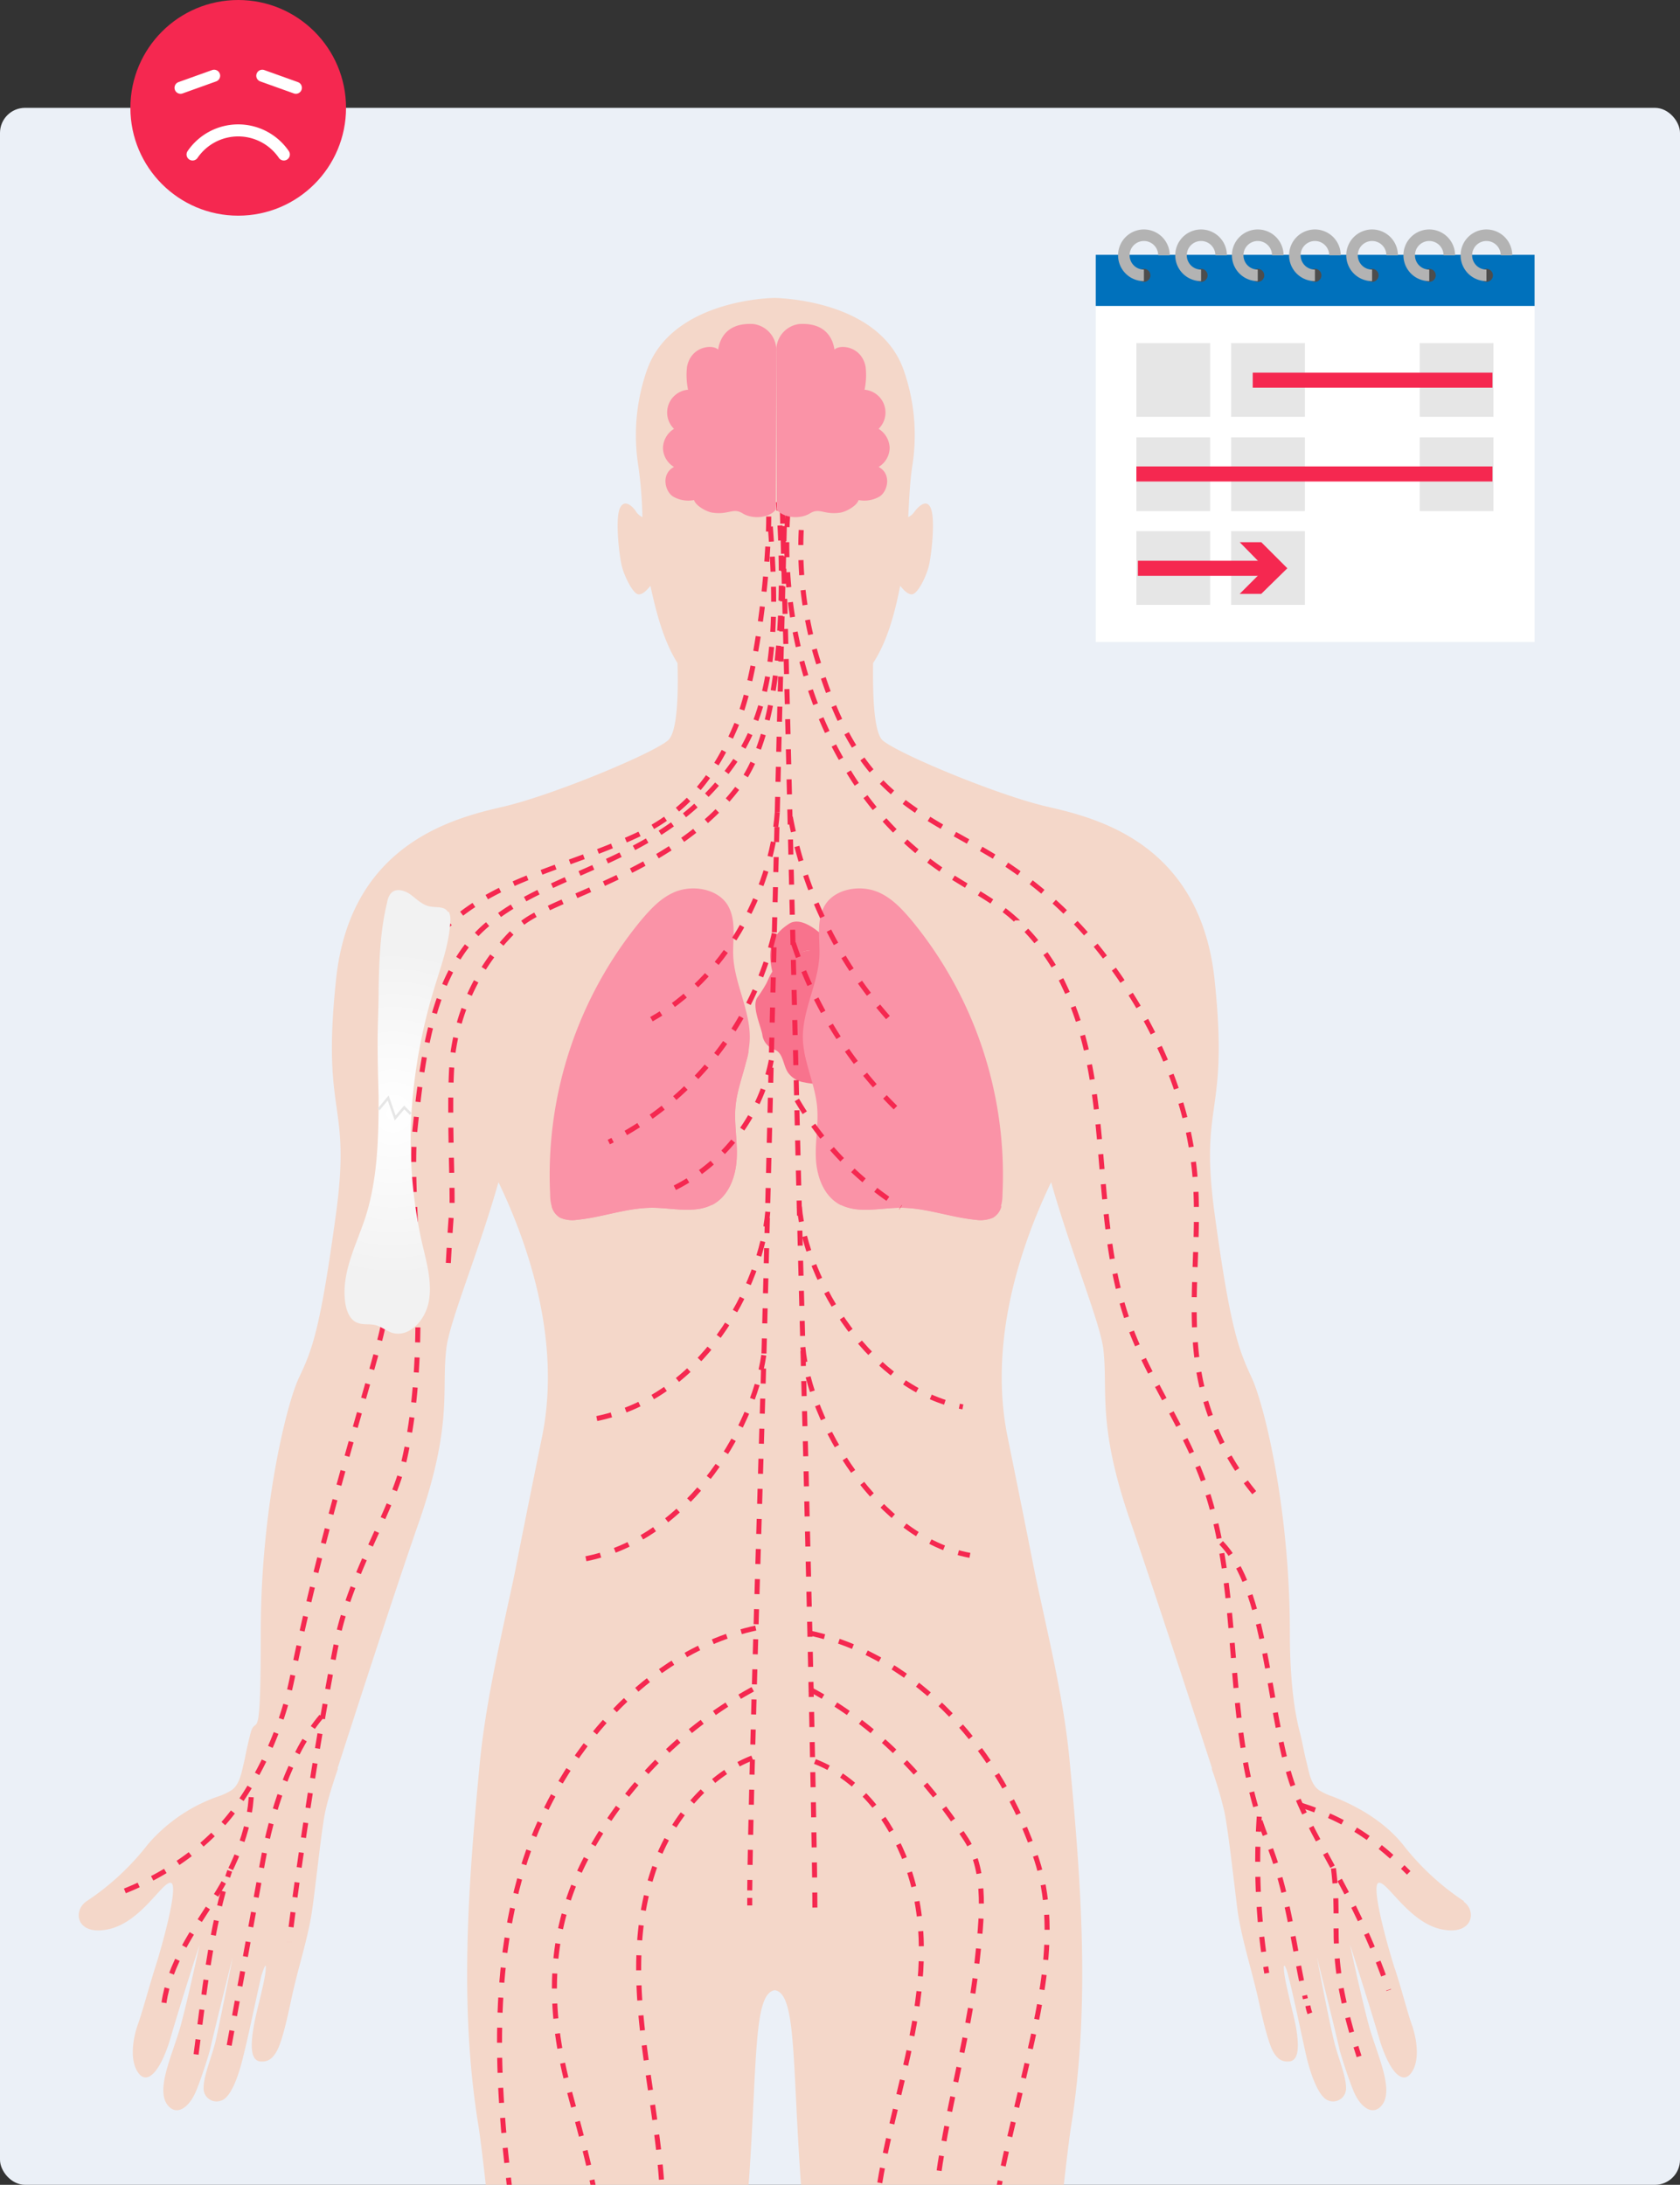 <svg id="uuid-6d5a3913-a9e2-4144-9972-d479411d3746" xmlns="http://www.w3.org/2000/svg" xmlns:xlink="http://www.w3.org/1999/xlink" width="335" height="435.6" viewBox="0 0 335 435.6">
  <rect x="0" y="0" width="335" height="435.6" fill="#333333" stroke="none"/>
  <defs>
    <clipPath id="clip-path">
      <rect id="Rectangle_4112" data-name="Rectangle 4112" width="335" height="414.1" rx="5" transform="translate(0 21.5)" fill="none"/>
    </clipPath>
    <radialGradient id="radial-gradient" cx="0.493" cy="0.501" r="0.363" gradientTransform="translate(-1.595) scale(4.191 1)" gradientUnits="objectBoundingBox">
      <stop offset="0" stop-color="#fff"/>
      <stop offset="1" stop-color="#f2f2f2"/>
    </radialGradient>
    <radialGradient id="radial-gradient-2" cx="0.503" cy="0.503" r="0.497" gradientUnits="objectBoundingBox">
      <stop offset="0" stop-color="#e6e6e6"/>
      <stop offset="1" stop-color="#e6e6e6"/>
    </radialGradient>
    <radialGradient id="radial-gradient-3" cx="0.497" cy="0.503" r="0.497" gradientTransform="translate(0)" xlink:href="#radial-gradient-2"/>
    <radialGradient id="radial-gradient-5" cx="0.503" cy="0.503" r="0.497" gradientTransform="translate(0)" xlink:href="#radial-gradient-2"/>
    <radialGradient id="radial-gradient-6" cx="0.503" cy="0.497" r="0.497" xlink:href="#radial-gradient-2"/>
    <radialGradient id="radial-gradient-7" cx="0.497" cy="0.497" r="0.497" gradientTransform="translate(0)" xlink:href="#radial-gradient-2"/>
    <radialGradient id="radial-gradient-9" cx="0.503" cy="0.497" r="0.497" gradientTransform="translate(0)" xlink:href="#radial-gradient-2"/>
  </defs>
  <rect id="Rectangle_4097" data-name="Rectangle 4097" width="335" height="414.1" rx="5" transform="translate(0 21.5)" fill="#ebf0f7"/>
  <g id="Groupe_5968" data-name="Groupe 5968" clip-path="url(#clip-path)">
    <path id="Tracé_38966" data-name="Tracé 38966" d="M292,379.1a51.256,51.256,0,0,1-12.3-11.4c-3.6-4.4-8.6-7.4-13.9-9.5a12,12,0,0,1-2.8-1.3c-1.7-1.2-2-3.8-2.5-5.7s-.8-3.9-1.3-5.8c-1-3.8-2-9.9-2-20.1,0-24.1-5-45-7.6-50.6s-4.3-9.9-7.4-32.7,2.9-19.1,0-46.6c-2.9-27.6-24-32.4-33.5-34.6s-28.9-10.2-32.6-13.1c-1.8-1.4-2.1-8.6-2-15.5,2.9-4.4,4.4-10.3,5.4-15.4.5.6,1.4,1.7,2.3,1.7,1.2,0,2.9-3.6,3.4-5.6s1.3-8.8.5-11.3-2.7-.5-3.4.5a3.057,3.057,0,0,1-1.2,1c.2-3.4.3-6.7.8-10.1a39.135,39.135,0,0,0-1.7-19.2c-4.7-13.4-23.1-14.3-25.6-14.4h0c-2.5,0-20.9,1-25.6,14.4A39.239,39.239,0,0,0,127.3,93a84.219,84.219,0,0,1,.8,10.1,3.057,3.057,0,0,1-1.2-1c-.6-1-2.5-3-3.4-.5-.8,2.5,0,9.3.5,11.3s2.3,5.7,3.4,5.6c.9,0,1.8-1.1,2.3-1.7,1.1,5.1,2.6,11,5.4,15.4.2,6.9-.1,14.1-2,15.5-3.7,2.9-23.2,10.9-32.6,13.1C91,163,69.8,167.9,67,195.4c-2.9,27.6,3.1,23.8,0,46.6s-4.7,27.1-7.4,32.7C57,280.3,52,301.2,52,325.3s-.9,16.3-2,20.1c-.5,1.9-.9,3.8-1.3,5.8-.5,1.9-.8,4.5-2.5,5.7a12,12,0,0,1-2.8,1.3,32.682,32.682,0,0,0-13.9,9.5,51.255,51.255,0,0,1-12.3,11.4c-2.8,2-1.9,7,4.6,5.5s10.7-9.7,12.3-9.2S32.3,388,31,392.1s-2.6,9-3.5,11.5-1.8,7.1.1,9.7,4.6-.7,6.5-7.3,5.7-18.3,5.7-18.3-2.1,9.9-3.7,15.9-5.6,13.7-2.2,16.6c1.8,1.5,4-.4,5.2-3.3s2.7-7.8,2.8-8.3c1.1-4.9,4.5-18.4,4.5-18.4s-2.2,11.3-3.4,16.7c-.7,3-2.4,6.9-2.4,9.3a2.58,2.58,0,0,0,3.5,2.6c1.8-.5,3.4-4.5,4.4-8.8,1.1-4.3,2.7-12.2,3.6-16,.4-1.4,1-2.8.9-1.7,0,2.3-1.9,8.6-2.4,11.7-.7,4-.6,6.8,1.3,7,1.2.1,2.2-.2,3.2-1.9,1.2-2,2.3-7.3,3.1-11,1.3-6,3.2-11.6,4-17s1.9-16.5,2.7-20.1,2.5-8.4,2.5-8.4h-.1c3.3-10.2,11.2-34.7,16.4-49.6,6.6-19.2,4.3-25.8,5.3-34.1.6-5.4,6.3-18.8,10.4-33.2,6.2,12.9,12.5,32,8.7,50.7-6.7,33-4.6,23.4-6.7,33-2.3,10.6-4.6,21-5.7,31.8-2.3,24.2-4.2,48.7-.3,72.6,1.4,8.7,6.5,59.3,6.2,61-1.2,6.6-5.1,20.4-6.6,28.1-1.5,7.8-.7,19.5-.1,40.7.6,21.3,3.3,37.7,4.2,49.4.8,10-.7,35.7-1.1,42.7a11.489,11.489,0,0,1-.7,3.6,67.652,67.652,0,0,1-3.9,9.4c-2.9,5.6-9.6,16.1-11.9,18.4-2.2,2.2-5.9,7.6-2.5,9.2a1.772,1.772,0,0,0,1.8,0c-.4,1.8.3,3.6,1.4,4.1a4.62,4.62,0,0,0,2,.3,3.644,3.644,0,0,0,5,3s.9,3,3.5,3.1a6.878,6.878,0,0,0,2.5-.3c.7-.3,1.5-1.1,2.4-3.2,0,0-.7,2.7,2.6,4s7.2-.2,9.2-4.5,1.8-5,3.5-8.7.9-13.3,2.1-17.3c1.2-3.9,4.8-5.3,5.2-8.5a41.788,41.788,0,0,0-.2-9.2l.2-14.7.4-6.5a255.251,255.251,0,0,1,3.8-30.1c3.2-16.7,7.6-44.3,9-61.1,1.8-22.5,3.9-41.3,5.1-44.9a2.544,2.544,0,0,1,.2-.7,217.269,217.269,0,0,0,9.3-42.3c.5-4.5,1-9.5,1.4-14.9,1.6-23.6.9-36.5,5.1-37.1,4.2.6,3.5,13.5,5.1,37.1.4,5.4.8,10.4,1.4,14.9a211.707,211.707,0,0,0,9.3,42.3c0,.3.2.5.2.7,1.2,3.6,3.3,22.5,5.1,44.9,1.3,16.8,5.8,44.4,9,61.1a252.628,252.628,0,0,1,3.8,30.1l.4,6.5s.2,14.6.2,14.7a41.788,41.788,0,0,0-.2,9.2c.3,3.2,3.9,4.6,5.2,8.5,1.2,3.9.4,13.6,2.1,17.3s1.5,4.5,3.5,8.7c2,4.3,5.9,5.8,9.2,4.5s2.6-4,2.6-4c.9,2.1,1.7,2.9,2.4,3.2a5.241,5.241,0,0,0,2.5.3c2.6-.1,3.5-3.1,3.5-3.1a3.738,3.738,0,0,0,5-3,4.621,4.621,0,0,0,2-.3c1.1-.5,1.8-2.4,1.4-4.1a1.772,1.772,0,0,0,1.8,0c3.4-1.5-.2-6.9-2.5-9.2-2.2-2.2-9-12.8-11.9-18.4a75.744,75.744,0,0,1-3.9-9.4,15.278,15.278,0,0,1-.7-3.6c-.4-7.1-1.9-32.7-1.1-42.7.9-11.7,3.6-28.1,4.2-49.4s1.4-32.9-.1-40.7-5.4-21.6-6.6-28.1c-.3-1.8,4.8-52.3,6.2-61,3.8-23.9,2-48.4-.3-72.6-1-10.8-3.4-21.2-5.7-31.8-2.1-9.6,0,0-6.7-33-3.8-18.8,2.5-37.8,8.7-50.7,4.1,14.4,9.7,27.8,10.4,33.2,1,8.3-1.3,14.9,5.3,34.1,5.1,14.9,13.1,39.4,16.4,49.6h-.1a79.507,79.507,0,0,1,2.5,8.4c.8,3.6,2,14.7,2.7,20.1.8,5.4,2.6,11,4,17,.8,3.7,2,9,3.1,11,1,1.7,2,2,3.2,1.9,1.9-.2,2-3,1.3-7-.6-3.1-2.4-9.4-2.4-11.7,0-1.1.6.3.9,1.7,1,3.7,2.6,11.6,3.6,16,1,4.2,2.6,8.2,4.4,8.8a2.58,2.58,0,0,0,3.5-2.6c0-2.4-1.7-6.3-2.4-9.3-1.3-5.4-3.4-16.7-3.4-16.7s3.4,13.5,4.5,18.4c.1.5,1.6,5.4,2.8,8.3s3.4,4.8,5.2,3.3c3.4-2.9-.6-10.6-2.2-16.6s-3.7-15.9-3.7-15.9,3.8,11.8,5.7,18.3c1.9,6.6,4.6,9.9,6.5,7.3s1-7.2.1-9.7-2.1-7.4-3.5-11.5c-1.3-4.1-4.7-16.2-3.1-16.7s5.9,7.7,12.3,9.2c6.5,1.5,7.4-3.6,4.6-5.5Z" fill="#f4d7c9"/>
    <path id="Tracé_38967" data-name="Tracé 38967" d="M141.9,240.3c3.4-1.7,4.8-5.6,5-9.2s-.6-7.2-.2-10.8c.5-4.4,2.6-8.6,2.8-13,.2-5.8-3.1-11.2-3.3-16.9-.1-3.4.7-7.1-1.2-10.1-2.1-3.2-7.2-4-10.8-2.3-2.6,1.2-4.5,3.3-6.3,5.4a79.847,79.847,0,0,0-18.2,54.7c0,1.8.4,3.8,2.1,4.7a6.175,6.175,0,0,0,3.3.4c5.1-.5,9.9-2.4,15-2.4,4,0,8.4,1.2,11.9-.6Z" fill="#fa93a7"/>
    <path id="Tracé_38968" data-name="Tracé 38968" d="M148.8,211.6a8.894,8.894,0,0,0,.5-2.3,27.325,27.325,0,0,0-4.4,7.3c-.8,2.2-1.3,4.4-2.3,6.6a18.989,18.989,0,0,1-7.2,8.2,41.739,41.739,0,0,1-6.8,3.1c-2.7,1-5.3,2-8,3.1a33.379,33.379,0,0,1-6.8,2.1,16.058,16.058,0,0,0-3.8.8,3.643,3.643,0,0,0,1.7,2.3,6.175,6.175,0,0,0,3.3.4c5.1-.5,9.9-2.4,15-2.4,4,0,8.4,1.2,11.9-.6,3.4-1.7,4.8-5.6,5-9.2s-.6-7.2-.2-10.8c.3-2.9,1.4-5.8,2.1-8.6Z" fill="#fa93a7"/>
    <path id="Tracé_38969" data-name="Tracé 38969" d="M176.6,204.5a10.1,10.1,0,0,0-1.8-4.1,5.731,5.731,0,0,0-1.1-1.1,7.473,7.473,0,0,1-2.2-4.2,1.884,1.884,0,0,0-.2-.8,2.384,2.384,0,0,0-.6-1.1,2.732,2.732,0,0,0-1.9-.8,6.22,6.22,0,0,1-2.6-.9,3.045,3.045,0,0,0-.9-1.3,2.01,2.01,0,0,0-1.3-.4,8.793,8.793,0,0,0-6,1,35.289,35.289,0,0,0-3.2,2.1c-1.1.9-1.4,2-2,3.2a26.751,26.751,0,0,1-1.8,2.8c-1.1,1.7.6,5.4,1,7.3a3.59,3.59,0,0,0,1.7,2.7l1.2.6c1.3.9,1.3,2.9,2.2,4.3a4.8,4.8,0,0,0,3.3,2c1.3.3,2.6.3,3.9.5,1.8.3,3.6,1.1,5.5,1.4,1.8.3,3.9.2,5.3-1.1a4.968,4.968,0,0,0,1.3-1.9c1.5-3.2,1.2-6.9.4-10.3Z" fill="#f8738d"/>
    <path id="Tracé_38970" data-name="Tracé 38970" d="M165.9,190.6a3.4,3.4,0,0,0-.6-.6,2.01,2.01,0,0,0-1.3-.4,8.793,8.793,0,0,0-6,1,8.392,8.392,0,0,0-2.3,2.3c2.4,1,5.2,3,7.8.9a7.194,7.194,0,0,1,2.1-1.2,5.086,5.086,0,0,1,.4-2Z" fill="#f8738d"/>
    <path id="Tracé_38971" data-name="Tracé 38971" d="M165.8,192.8a3.376,3.376,0,0,1-2.3,3.5c-1.4.3-3.9-.7-4.2-2.1s1.5-3,2.9-3.3,3.3.5,3.6,1.9Z" fill="#f8738d"/>
    <path id="Tracé_38972" data-name="Tracé 38972" d="M166,188.5s-5.4-6.5-8.7-4.3-5.1,5-2.4,12.4l1.9,1a32.919,32.919,0,0,1,3-2.6s-3.5-4.5.9-5.4a4.459,4.459,0,0,1,2.9.4l2.4-1.6Z" fill="#f8738d"/>
    <path id="Tracé_38973" data-name="Tracé 38973" d="M167.7,240.3c-3.4-1.7-4.8-5.6-5-9.2s.6-7.2.2-10.8c-.5-4.4-2.6-8.6-2.8-13-.2-5.8,3.1-11.2,3.3-16.9.1-3.4-.7-7.1,1.2-10.1,2.1-3.2,7.2-4,10.8-2.3,2.6,1.2,4.5,3.3,6.3,5.4a79.847,79.847,0,0,1,18.2,54.7c0,1.8-.4,3.8-2.1,4.7a6.175,6.175,0,0,1-3.3.4c-5.1-.5-9.9-2.4-15-2.4-4,0-8.4,1.2-11.9-.6Z" fill="#fa93a7"/>
    <path id="Tracé_38974" data-name="Tracé 38974" d="M160.9,211.6a8.894,8.894,0,0,1-.5-2.3,27.325,27.325,0,0,1,4.4,7.3c.8,2.2,1.3,4.4,2.3,6.6a18.989,18.989,0,0,0,7.2,8.2,41.739,41.739,0,0,0,6.8,3.1c2.6,1,5.3,2,8,3.1a33.379,33.379,0,0,0,6.8,2.1,16.058,16.058,0,0,1,3.8.8,3.643,3.643,0,0,1-1.7,2.3,6.175,6.175,0,0,1-3.3.4c-5.1-.5-9.9-2.4-15-2.4-4,0-8.4,1.2-11.9-.6-3.4-1.7-4.8-5.6-5-9.2s.6-7.2.2-10.8c-.3-2.9-1.4-5.8-2.1-8.6Z" fill="#fa93a7"/>
    <path id="Tracé_38975" data-name="Tracé 38975" d="M24.9,377c8.5-3.4,16.7-9,22.1-16.5a68.484,68.484,0,0,0,11.4-26.6c6-29.9,15.9-59.9,17.9-69.1a88.77,88.77,0,0,0,1.4-27.7c-.9-9.4-1.8-18.8-.5-28.2,1.4-9.3,5.4-18.4,12.4-24.7,10.1-9.1,23-11.1,37-17.5,10.3-4.7,16.1-12.2,20.4-22.6s6.8-34.8,6.2-44.6c1.1,15.1,3.5,37.3-6.5,52-14,20.6-35.7,21.3-49.4,32.7-11,9.1-13,26.3-14.5,40.5s3.3,41.7-2.1,66c-2.3,10.5-10.7,22.4-13.6,36.8-4.9,24.8-9.1,56.2-9.4,59.7" fill="none" stroke="#f52850" stroke-miterlimit="10" stroke-width="1" stroke-dasharray="0 0 3 3"/>
    <path id="Tracé_38976" data-name="Tracé 38976" d="M89.4,251.8c.2-3.6.4-7.2.7-10.8.3-3.5-.9-25,.4-32.2a42.188,42.188,0,0,1,13-24.2c6.2-5.8,31.5-10.6,44.3-28.5,10.3-14.5,7.9-51.2,7.4-56" fill="none" stroke="#f52850" stroke-miterlimit="10" stroke-width="1" stroke-dasharray="0 0 3 3"/>
    <path id="Tracé_38977" data-name="Tracé 38977" d="M89.3,181.8c-.7-1.2-2.4-.8-3.7-1.1-1.4-.3-2.6-1.5-3.8-2.4-1.3-.9-3.1-1.3-4,0a3.819,3.819,0,0,0-.6,1.6c-1.4,5.7-1.6,11.6-1.7,17.5,0,3.5-.2,6.9-.2,10.4,0,3.6.1,7.3.2,10.9,0,8.2-.2,16.3-2.6,23.9-1.8,5.5-4.8,11-4.1,16.8.2,1.8.9,3.7,2.4,4.3,1.1.5,2.5.2,3.7.5,1.1.3,2.1,1.1,3.2,1.5,3.4,1.1,6.7-2.4,7.4-6.2s-.4-7.7-1.3-11.5a93.089,93.089,0,0,1-1.9-29.3,108.586,108.586,0,0,1,4.4-22c1.3-4.3,2.9-8.6,3.1-13.1a3.611,3.611,0,0,0-.3-1.8Z" fill="url(#radial-gradient)"/>
    <path id="Tracé_38978" data-name="Tracé 38978" d="M75.5,221.2l1.9-2.3,1.4,4,1.8-2.1,1.3,1.3" fill="none" stroke="#e6e6e6" stroke-miterlimit="10" stroke-width="0.5"/>
    <path id="Tracé_38979" data-name="Tracé 38979" d="M160.3,99.7a75.764,75.764,0,0,0,3.2,33.4c3,9.4,6.9,18.3,14.6,25,6.2,5.4,13.9,8.8,20.8,13.1a80.77,80.77,0,0,1,21.5,19.7c9.9,13,17,28.8,18,45.2.8,12.9-1.6,26,.9,38.7a51.756,51.756,0,0,0,10.8,22.8" fill="none" stroke="#f52850" stroke-miterlimit="10" stroke-width="1" stroke-dasharray="0 0 3 3"/>
    <path id="Tracé_38980" data-name="Tracé 38980" d="M157.6,97.6a7.72,7.72,0,0,1-.2,1.5" fill="none" stroke="#f52850" stroke-miterlimit="10" stroke-width="1"/>
    <path id="Tracé_38981" data-name="Tracé 38981" d="M157.1,102.1c-1.2,17.8,2.7,36.5,12.1,51.7a64.036,64.036,0,0,0,20.3,20.8c4.2,2.7,8.9,5.1,12.6,8.4a42.457,42.457,0,0,1,9.8,12.9c.8,1.7,1.6,3.4,2.2,5.1,3.8,10,4.7,20.8,5.6,31.5s1.8,21.5,5.4,31.5c3.8,10.5,10.5,19.8,14.5,30.3,8.8,23.2,3.8,49.9,13.2,72.9,4.1,10.1,5.1,20.7,7.5,31.3" fill="none" stroke="#f52850" stroke-miterlimit="10" stroke-width="1" stroke-dasharray="0 0 3 3"/>
    <path id="Tracé_38982" data-name="Tracé 38982" d="M260.8,399.9a8.333,8.333,0,0,0,.4,1.5" fill="none" stroke="#f52850" stroke-miterlimit="10" stroke-width="1"/>
    <path id="Tracé_38983" data-name="Tracé 38983" d="M156,101.4c1.4,51.7,2.7,115.5,4.1,167.2.5,17.4,2.4,95.8,2.4,113.2" fill="none" stroke="#f52850" stroke-miterlimit="10" stroke-width="1" stroke-dasharray="0 0 3 3"/>
    <path id="Tracé_38984" data-name="Tracé 38984" d="M156.5,100.4v1.5" fill="none" stroke="#f52850" stroke-miterlimit="10" stroke-width="1"/>
    <path id="Tracé_38985" data-name="Tracé 38985" d="M156.4,104.9c-1.3,50.9-2.7,112.5-4,162.7-.4,16.5-2.7,87.4-2.9,109.3" fill="none" stroke="#f52850" stroke-miterlimit="10" stroke-width="1" stroke-dasharray="0 0 3 3"/>
    <path id="Tracé_38986" data-name="Tracé 38986" d="M149.5,378.4v1.5" fill="none" stroke="#f52850" stroke-miterlimit="10" stroke-width="1"/>
    <path id="Tracé_38987" data-name="Tracé 38987" d="M154.8,70a5.24,5.24,0,0,0-4.6-5.4c-5.4-.3-6.7,3.1-7,5.1-1.1-1.1-5.4-.7-6.2,3.4a14.24,14.24,0,0,0,.2,4.6,4.56,4.56,0,0,0-2.8,7.8,4.631,4.631,0,0,0-2.2,3.8,4.5,4.5,0,0,0,2.2,3.8c-2.7,1.4-1.8,5.1,0,6a6.053,6.053,0,0,0,4,.6c.3,1.1,2.4,2.3,3.6,2.5,3.3.5,4.1-1,6,.1,2,1.3,5.4,1,6.7-.7" fill="#fa93a7"/>
    <path id="Tracé_38988" data-name="Tracé 38988" d="M154.8,70a5.24,5.24,0,0,1,4.6-5.4c5.4-.3,6.7,3.1,7,5.1,1.1-1.1,5.4-.7,6.2,3.4a14.24,14.24,0,0,1-.2,4.6,4.56,4.56,0,0,1,2.8,7.8,4.631,4.631,0,0,1,2.2,3.8,4.5,4.5,0,0,1-2.2,3.8c2.7,1.4,1.8,5.1,0,6a6.053,6.053,0,0,1-4,.6c-.3,1.1-2.4,2.3-3.6,2.5-3.3.5-4.1-1-6,.1-2,1.3-5.4,1-6.7-.7" fill="#fa93a7"/>
    <path id="Tracé_38989" data-name="Tracé 38989" d="M157.6,162.9a83.745,83.745,0,0,0,20.2,40.8" fill="none" stroke="#f52850" stroke-miterlimit="10" stroke-width="1" stroke-dasharray="0 0 3 3"/>
    <path id="Tracé_38990" data-name="Tracé 38990" d="M158.2,188a82,82,0,0,0,22.1,34.5" fill="none" stroke="#f52850" stroke-miterlimit="10" stroke-width="1" stroke-dasharray="0 0 3 3"/>
    <path id="Tracé_38991" data-name="Tracé 38991" d="M158.9,219.3a62.362,62.362,0,0,0,20.7,21.4" fill="none" stroke="#f52850" stroke-miterlimit="10" stroke-width="1" stroke-dasharray="0 0 3 3"/>
    <path id="Tracé_38992" data-name="Tracé 38992" d="M155,161.9c-1.2,16.4-10.8,33.3-25.1,41.3" fill="none" stroke="#f52850" stroke-miterlimit="10" stroke-width="1" stroke-dasharray="0 0 3 3"/>
    <path id="Tracé_38993" data-name="Tracé 38993" d="M154.4,186.1a62.429,62.429,0,0,1-33,41.6" fill="none" stroke="#f52850" stroke-miterlimit="10" stroke-width="1" stroke-dasharray="0 0 3 3"/>
    <path id="Tracé_38994" data-name="Tracé 38994" d="M153.8,211.4a36.22,36.22,0,0,1-21.6,26.5" fill="none" stroke="#f52850" stroke-miterlimit="10" stroke-width="1" stroke-dasharray="0 0 3 3"/>
    <path id="Tracé_38995" data-name="Tracé 38995" d="M153.1,241.6c-1.3,14.7-12.9,37.4-35,41.4" fill="none" stroke="#f52850" stroke-miterlimit="10" stroke-width="1" stroke-dasharray="0 0 3 3"/>
    <path id="Tracé_38996" data-name="Tracé 38996" d="M152.3,270.2c-2.1,14.7-15.8,38.3-38.1,41" fill="none" stroke="#f52850" stroke-miterlimit="10" stroke-width="1" stroke-dasharray="0 0 3 3"/>
    <path id="Tracé_38997" data-name="Tracé 38997" d="M159.4,240.6c1.3,14.9,14.3,36.5,32.6,39.9" fill="none" stroke="#f52850" stroke-miterlimit="10" stroke-width="1" stroke-dasharray="0 0 3 3"/>
    <path id="Tracé_38998" data-name="Tracé 38998" d="M160.1,268.6c1.3,14.9,14.9,38.1,33.3,41.5" fill="none" stroke="#f52850" stroke-miterlimit="10" stroke-width="1" stroke-dasharray="0 0 3 3"/>
    <path id="Tracé_38999" data-name="Tracé 38999" d="M150.7,324.6c-21.8,4.7-38.9,24.9-45.9,46.1-6.9,21.2-5.8,44.1-3.1,66.2,3.1,25.4,7.1,50.4,3.5,75.8" fill="none" stroke="#f52850" stroke-miterlimit="10" stroke-width="1" stroke-dasharray="0 0 3 3"/>
    <path id="Tracé_39000" data-name="Tracé 39000" d="M150.1,336.8a81.929,81.929,0,0,0-31.8,31.1c-8.4,14.4-9.4,29.2-5.7,45.3,2.9,12.6,10.7,32.9,7.7,58.9-.8,6.8-4.6,33.2-5.6,39.6" fill="none" stroke="#f52850" stroke-miterlimit="10" stroke-width="1" stroke-dasharray="0 0 3 3"/>
    <path id="Tracé_39001" data-name="Tracé 39001" d="M150,350.5c-8.8,3.4-16,12.2-19.2,21-7.8,21.2-.1,43,1.2,64.6a291.666,291.666,0,0,1-3.6,67.3c-.3,2-.7,4-1.1,6" fill="none" stroke="#f52850" stroke-miterlimit="10" stroke-width="1" stroke-dasharray="0 0 3 3"/>
    <path id="Tracé_39002" data-name="Tracé 39002" d="M161.5,325.6c21.8,4.7,38.2,23.9,45.2,45.1,4.7,14.3.5,30.2-2.8,44.5-3.5,15.1-7.7,30.3-7,46" fill="none" stroke="#f52850" stroke-miterlimit="10" stroke-width="1" stroke-dasharray="0 0 3 3"/>
    <path id="Tracé_39003" data-name="Tracé 39003" d="M161.5,336.8c13.1,7,23.2,17.6,31.2,30,4.2,6.6,3,16.2,2.2,23.7-.9,8.8-2.8,17.4-4.6,26-3.3,15.6-6.3,31.9-2.6,47.4,2,8.6,6,16.5,9.2,24.7s5.7,17,4.5,25.7" fill="none" stroke="#f52850" stroke-miterlimit="10" stroke-width="1" stroke-dasharray="0 0 3 3"/>
    <path id="Tracé_39004" data-name="Tracé 39004" d="M162.5,351.2c8.8,3.4,15,11.5,18.3,20.4,8.3,22.6-3.4,45.7-6,68.1-2.5,22.3,3.8,44.5,10.1,66" fill="none" stroke="#f52850" stroke-miterlimit="10" stroke-width="1" stroke-dasharray="0 0 3 3"/>
    <rect id="Rectangle_4098" data-name="Rectangle 4098" width="87.5" height="67" transform="translate(218.5 61)" fill="#fff"/>
    <rect id="Rectangle_4099" data-name="Rectangle 4099" width="14.7" height="14.7" transform="translate(226.6 68.4)" fill="url(#radial-gradient-2)"/>
    <rect id="Rectangle_4100" data-name="Rectangle 4100" width="14.7" height="14.7" transform="translate(245.5 68.4)" fill="url(#radial-gradient-3)"/>
    <rect id="Rectangle_4101" data-name="Rectangle 4101" width="14.7" height="14.7" transform="translate(264.3 68.4)" fill="url(#radial-gradient-3)"/>
    <rect id="Rectangle_4102" data-name="Rectangle 4102" width="14.7" height="14.7" transform="translate(283.1 68.4)" fill="url(#radial-gradient-5)"/>
    <rect id="Rectangle_4103" data-name="Rectangle 4103" width="14.7" height="14.7" transform="translate(226.6 87.2)" fill="url(#radial-gradient-6)"/>
    <rect id="Rectangle_4104" data-name="Rectangle 4104" width="14.7" height="14.7" transform="translate(245.5 87.2)" fill="url(#radial-gradient-7)"/>
    <rect id="Rectangle_4105" data-name="Rectangle 4105" width="14.7" height="14.7" transform="translate(264.3 87.2)" fill="url(#radial-gradient-7)"/>
    <rect id="Rectangle_4106" data-name="Rectangle 4106" width="14.7" height="14.7" transform="translate(283.1 87.2)" fill="url(#radial-gradient-9)"/>
    <rect id="Rectangle_4107" data-name="Rectangle 4107" width="14.7" height="14.7" transform="translate(226.6 105.9)" fill="url(#radial-gradient-2)"/>
    <rect id="Rectangle_4108" data-name="Rectangle 4108" width="14.7" height="14.7" transform="translate(245.5 105.9)" fill="url(#radial-gradient-3)"/>
    <rect id="Rectangle_4109" data-name="Rectangle 4109" width="14.7" height="14.7" transform="translate(264.3 105.9)" fill="url(#radial-gradient-3)"/>
    <rect id="Rectangle_4110" data-name="Rectangle 4110" width="14.7" height="14.7" transform="translate(283.1 105.9)" fill="url(#radial-gradient-5)"/>
    <path id="Tracé_39021" data-name="Tracé 39021" d="M0,0H87.5V10.2H0Z" transform="translate(218.5 50.8)" fill="#0071bc"/>
    <circle id="Ellipse_1840" data-name="Ellipse 1840" cx="1.3" cy="1.3" r="1.3" transform="translate(226.8 53.6)" fill="#4d4d4d"/>
    <circle id="Ellipse_1841" data-name="Ellipse 1841" cx="1.3" cy="1.3" r="1.3" transform="translate(238.2 53.6)" fill="#4d4d4d"/>
    <circle id="Ellipse_1842" data-name="Ellipse 1842" cx="1.3" cy="1.3" r="1.3" transform="translate(249.5 53.6)" fill="#4d4d4d"/>
    <circle id="Ellipse_1843" data-name="Ellipse 1843" cx="1.3" cy="1.3" r="1.3" transform="translate(260.9 53.6)" fill="#4d4d4d"/>
    <circle id="Ellipse_1844" data-name="Ellipse 1844" cx="1.3" cy="1.3" r="1.3" transform="translate(272.3 53.6)" fill="#4d4d4d"/>
    <circle id="Ellipse_1845" data-name="Ellipse 1845" cx="1.3" cy="1.3" r="1.3" transform="translate(283.7 53.6)" fill="#4d4d4d"/>
    <circle id="Ellipse_1846" data-name="Ellipse 1846" cx="1.3" cy="1.3" r="1.3" transform="translate(295.1 53.6)" fill="#4d4d4d"/>
    <path id="Tracé_39005" data-name="Tracé 39005" d="M228.1,54.9a4,4,0,1,1,4-4" fill="none" stroke="#b3b3b3" stroke-miterlimit="10" stroke-width="2.3"/>
    <path id="Tracé_39006" data-name="Tracé 39006" d="M239.5,54.9a4,4,0,1,1,4-4" fill="none" stroke="#b3b3b3" stroke-miterlimit="10" stroke-width="2.3"/>
    <path id="Tracé_39007" data-name="Tracé 39007" d="M250.8,54.9a4,4,0,1,1,4-4" fill="none" stroke="#b3b3b3" stroke-miterlimit="10" stroke-width="2.3"/>
    <path id="Tracé_39008" data-name="Tracé 39008" d="M262.2,54.9a4,4,0,1,1,4-4" fill="none" stroke="#b3b3b3" stroke-miterlimit="10" stroke-width="2.3"/>
    <path id="Tracé_39009" data-name="Tracé 39009" d="M273.6,54.9a4,4,0,1,1,4-4" fill="none" stroke="#b3b3b3" stroke-miterlimit="10" stroke-width="2.3"/>
    <path id="Tracé_39010" data-name="Tracé 39010" d="M285,54.9a4,4,0,1,1,4-4" fill="none" stroke="#b3b3b3" stroke-miterlimit="10" stroke-width="2.3"/>
    <path id="Tracé_39011" data-name="Tracé 39011" d="M296.4,54.9a4,4,0,1,1,4-4" fill="none" stroke="#b3b3b3" stroke-miterlimit="10" stroke-width="2.3"/>
    <line id="Ligne_384" data-name="Ligne 384" x2="47.8" transform="translate(249.8 75.8)" fill="none" stroke="#f52850" stroke-miterlimit="10" stroke-width="3"/>
    <line id="Ligne_385" data-name="Ligne 385" x1="26.3" transform="translate(226.9 113.3)" fill="none" stroke="#f52850" stroke-miterlimit="10" stroke-width="3"/>
    <path id="Tracé_39012" data-name="Tracé 39012" d="M247.2,108.1l5.1,5.2-5.1,5.1h4.3l5.2-5.1-5.2-5.2Z" fill="#f52850"/>
    <line id="Ligne_386" data-name="Ligne 386" x1="71" transform="translate(226.6 94.5)" fill="none" stroke="#f52850" stroke-miterlimit="10" stroke-width="3"/>
    <path id="Tracé_39013" data-name="Tracé 39013" d="M32.7,399.3c1.1-7.7,5.8-14.3,10-20.8s7.8-15.1,7.4-22.8" fill="none" stroke="#f52850" stroke-miterlimit="10" stroke-width="1" stroke-dasharray="0 0 3 3"/>
    <path id="Tracé_39014" data-name="Tracé 39014" d="M39.1,409.6c1.4-10.7,3.1-26.4,6.7-36.6" fill="none" stroke="#f52850" stroke-miterlimit="10" stroke-width="1" stroke-dasharray="0 0 3 3"/>
    <path id="Tracé_39015" data-name="Tracé 39015" d="M45.7,407.8c2.2-12.2,4.5-24.5,6.7-36.7,1.7-9.5,5.4-21.5,11.7-28.9" fill="none" stroke="#f52850" stroke-miterlimit="10" stroke-width="1" stroke-dasharray="0 0 3 3"/>
    <path id="Tracé_39016" data-name="Tracé 39016" d="M243.5,307.6c9.1,9.4,9.2,32.1,13.7,46.6,3.7,12.1,12.9,22.5,19.7,42.6" fill="none" stroke="#f52850" stroke-miterlimit="10" stroke-width="1" stroke-dasharray="0 0 3 3"/>
    <path id="Tracé_39017" data-name="Tracé 39017" d="M259.4,359.9c9.5,3,15.4,7.4,21.5,13.5" fill="none" stroke="#f52850" stroke-miterlimit="10" stroke-width="1" stroke-dasharray="0 0 3 3"/>
    <path id="Tracé_39018" data-name="Tracé 39018" d="M265.9,372.5c1.6,12.9-1.7,16.4,5.1,37.5" fill="none" stroke="#f52850" stroke-miterlimit="10" stroke-width="1" stroke-dasharray="0 0 3 3"/>
    <path id="Tracé_39019" data-name="Tracé 39019" d="M251.1,362.2a135.849,135.849,0,0,0,1.5,31.2" fill="none" stroke="#f52850" stroke-miterlimit="10" stroke-width="1" stroke-dasharray="0 0 3 3"/>
  </g>
  <circle id="Ellipse_1847" data-name="Ellipse 1847" cx="21.5" cy="21.5" r="21.5" transform="translate(26)" fill="#f52850"/>
  <line id="Ligne_387" data-name="Ligne 387" x1="6.7" y2="2.4" transform="translate(36 15.1)" fill="none" stroke="#fff" stroke-linecap="round" stroke-linejoin="round" stroke-width="2.4"/>
  <line id="Ligne_388" data-name="Ligne 388" x2="6.7" y2="2.4" transform="translate(52.3 15.1)" fill="none" stroke="#fff" stroke-linecap="round" stroke-linejoin="round" stroke-width="2.4"/>
  <path id="Tracé_39020" data-name="Tracé 39020" d="M38.4,30.8a11.026,11.026,0,0,1,18.2,0" fill="none" stroke="#fff" stroke-linecap="round" stroke-miterlimit="10" stroke-width="2.4"/>
</svg>

